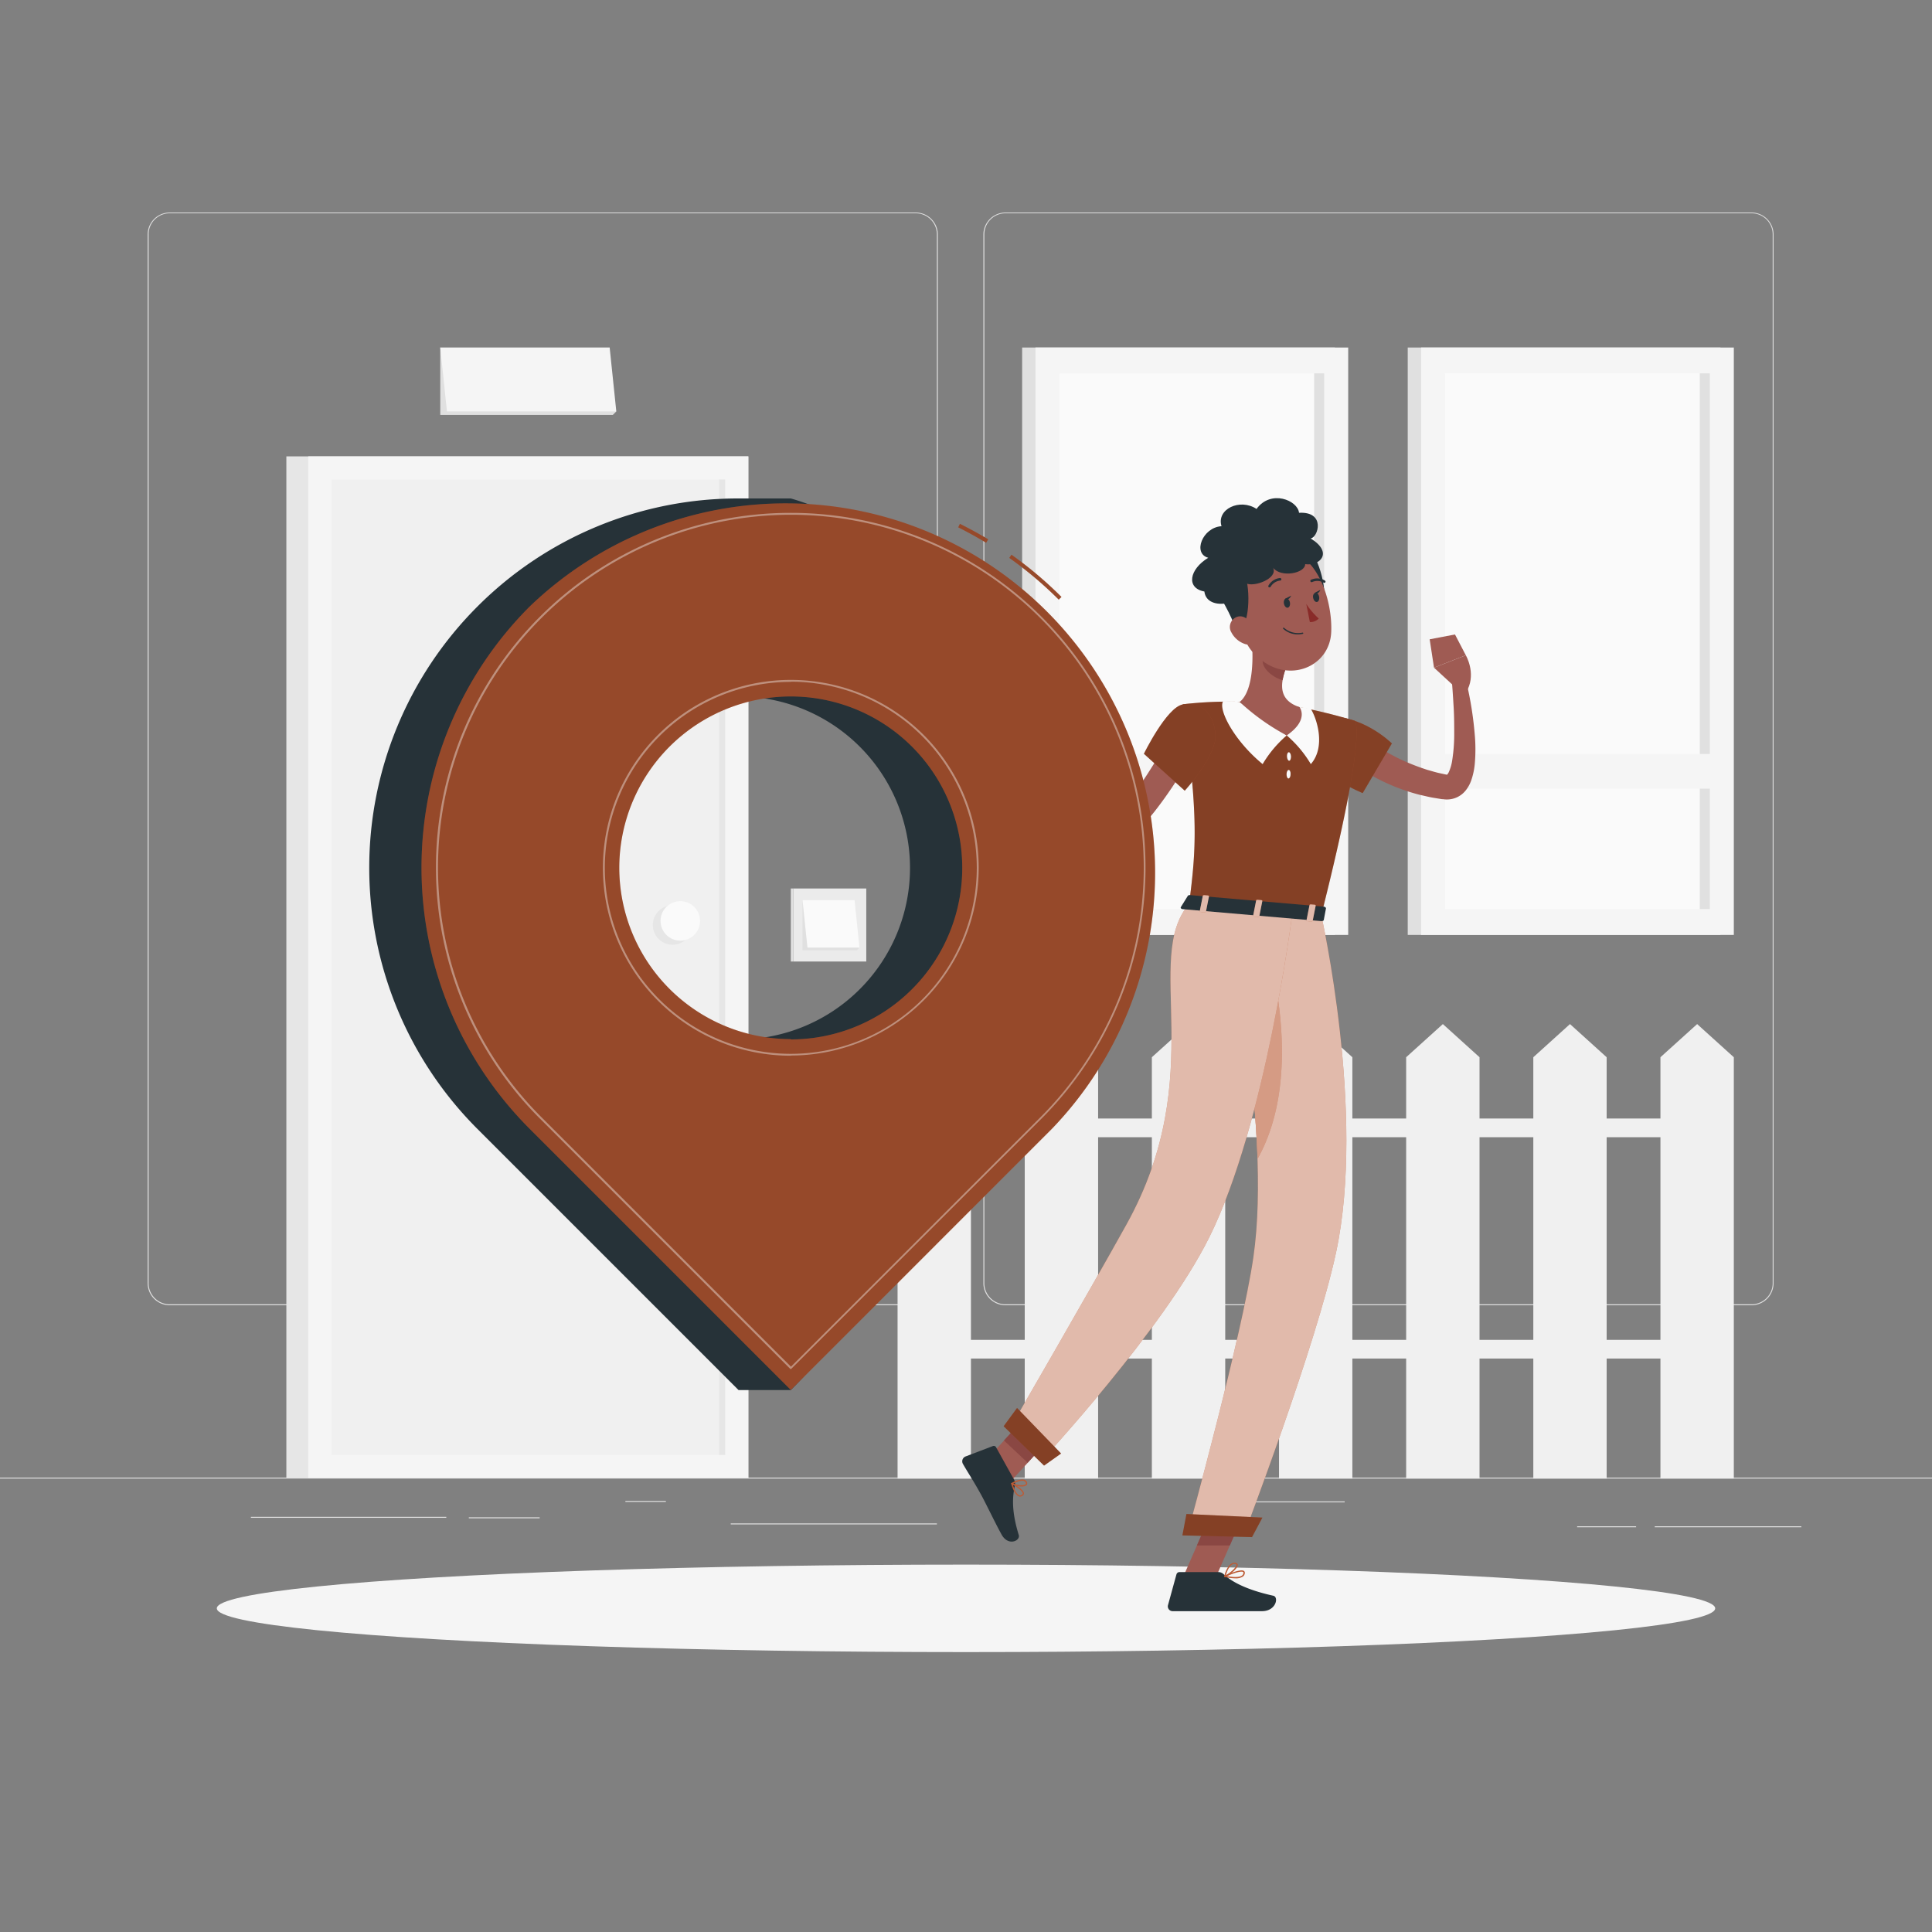 <svg xmlns="http://www.w3.org/2000/svg" viewBox="0 0 500 500"><rect x="0" y="0" width="500" height="500" fill="#808080" stroke="none"/><g id="freepik--background-complete--inject-59"><rect y="382.4" width="500" height="0.25" style="fill:#e0e0e0"></rect><rect x="161.85" y="388.44" width="10.48" height="0.25" style="fill:#e0e0e0"></rect><rect x="428.25" y="395" width="37.94" height="0.25" style="fill:#e0e0e0"></rect><rect x="317.34" y="388.56" width="30.66" height="0.25" style="fill:#e0e0e0"></rect><rect x="189.11" y="394.26" width="53.36" height="0.25" style="fill:#e0e0e0"></rect><rect x="121.33" y="392.68" width="18.34" height="0.25" style="fill:#e0e0e0"></rect><rect x="408.16" y="395" width="15.26" height="0.25" style="fill:#e0e0e0"></rect><rect x="64.93" y="392.56" width="50.57" height="0.25" style="fill:#e0e0e0"></rect><path d="M237,337.8H43.91a5.71,5.71,0,0,1-5.7-5.71V60.66A5.71,5.71,0,0,1,43.91,55H237a5.71,5.71,0,0,1,5.71,5.71V332.09A5.71,5.71,0,0,1,237,337.8ZM43.91,55.2a5.46,5.46,0,0,0-5.45,5.46V332.09a5.46,5.46,0,0,0,5.45,5.46H237a5.47,5.47,0,0,0,5.46-5.46V60.66A5.47,5.47,0,0,0,237,55.2Z" style="fill:#e0e0e0"></path><path d="M453.31,337.8H260.21a5.72,5.72,0,0,1-5.71-5.71V60.66A5.72,5.72,0,0,1,260.21,55h193.1A5.71,5.71,0,0,1,459,60.66V332.09A5.71,5.71,0,0,1,453.31,337.8ZM260.21,55.2a5.47,5.47,0,0,0-5.46,5.46V332.09a5.47,5.47,0,0,0,5.46,5.46h193.1a5.47,5.47,0,0,0,5.46-5.46V60.66a5.47,5.47,0,0,0-5.46-5.46Z" style="fill:#e0e0e0"></path><rect x="74.11" y="118.11" width="119.56" height="264.41" style="fill:#e6e6e6"></rect><rect x="79.78" y="118.11" width="113.89" height="264.41" style="fill:#f5f5f5"></rect><rect x="10.52" y="199.37" width="252.41" height="101.89" transform="translate(387.04 113.6) rotate(90)" style="fill:#f0f0f0"></rect><rect x="60.68" y="249.54" width="252.41" height="1.56" transform="translate(437.21 63.43) rotate(90)" style="fill:#e6e6e6"></rect><circle cx="174.06" cy="239.39" r="5.11" style="fill:#e6e6e6"></circle><circle cx="176.06" cy="238.33" r="5.11" style="fill:#fafafa"></circle><rect x="364.32" y="89.94" width="80.93" height="152.02" style="fill:#e0e0e0"></rect><rect x="367.78" y="89.94" width="80.93" height="152.02" style="fill:#f5f5f5"></rect><rect x="338.92" y="131.69" width="138.64" height="68.52" transform="translate(574.19 -242.29) rotate(90)" style="fill:#fafafa"></rect><rect x="371.88" y="164.64" width="138.64" height="2.61" transform="translate(607.15 -275.25) rotate(90)" style="fill:#e0e0e0"></rect><rect x="370.35" y="195.12" width="75.8" height="8.98" style="fill:#f5f5f5"></rect><rect x="264.53" y="89.94" width="80.93" height="152.02" style="fill:#e0e0e0"></rect><rect x="267.98" y="89.94" width="80.93" height="152.02" style="fill:#f5f5f5"></rect><rect x="239.12" y="131.69" width="138.64" height="68.52" transform="translate(474.4 -142.5) rotate(90)" style="fill:#fafafa"></rect><rect x="272.08" y="164.64" width="138.64" height="2.61" transform="translate(507.35 -175.45) rotate(90)" style="fill:#e0e0e0"></rect><rect x="270.55" y="195.12" width="75.8" height="8.98" style="fill:#f5f5f5"></rect><polygon points="159.5 106.48 158.59 107.39 113.94 107.39 113.94 89.94 159.5 106.48" style="fill:#e0e0e0"></polygon><polygon points="115.67 106.48 159.5 106.48 157.78 89.94 113.94 89.94 115.67 106.48" style="fill:#f5f5f5"></polygon><rect x="205.3" y="229.94" width="18.9" height="18.9" transform="translate(429.49 478.78) rotate(180)" style="fill:#ebebeb"></rect><rect x="204.66" y="229.94" width="0.64" height="18.9" style="fill:#e0e0e0"></rect><polygon points="222.43 245.24 221.75 245.92 207.69 245.92 207.69 232.96 222.43 245.24" style="fill:#e0e0e0"></polygon><polygon points="208.97 245.24 222.43 245.24 221.16 232.96 207.69 232.96 208.97 245.24" style="fill:#fafafa"></polygon><polygon points="232.29 273.61 241.79 265.03 251.28 273.61 251.28 382.65 232.29 382.65 232.29 273.61" style="fill:#f0f0f0"></polygon><polygon points="265.2 273.61 274.69 265.03 284.19 273.61 284.19 382.65 265.2 382.65 265.2 273.61" style="fill:#f0f0f0"></polygon><polygon points="298.1 273.61 307.6 265.03 317.09 273.61 317.09 382.65 298.1 382.65 298.1 273.61" style="fill:#f0f0f0"></polygon><polygon points="331.01 273.61 340.5 265.03 349.99 273.61 349.99 382.65 331.01 382.65 331.01 273.61" style="fill:#f0f0f0"></polygon><polygon points="363.91 273.61 373.41 265.03 382.9 273.61 382.9 382.65 363.91 382.65 363.91 273.61" style="fill:#f0f0f0"></polygon><polygon points="396.82 273.61 406.31 265.03 415.8 273.61 415.8 382.65 396.82 382.65 396.82 273.61" style="fill:#f0f0f0"></polygon><polygon points="429.72 273.61 439.22 265.03 448.71 273.61 448.71 382.65 429.72 382.65 429.72 273.61" style="fill:#f0f0f0"></polygon><rect x="241.79" y="289.48" width="197.43" height="4.84" transform="translate(681 583.79) rotate(180)" style="fill:#f0f0f0"></rect><rect x="241.79" y="346.76" width="197.43" height="4.84" transform="translate(681 698.35) rotate(180)" style="fill:#f0f0f0"></rect></g><g id="freepik--Shadow--inject-59"><ellipse cx="250" cy="416.24" rx="193.89" ry="11.32" style="fill:#f5f5f5"></ellipse></g><g id="freepik--Character--inject-59"><path d="M351.94,189.79l.53.45.63.5c.42.34.87.68,1.31,1,.9.65,1.82,1.29,2.78,1.87a50.64,50.64,0,0,0,5.93,3.22,60.81,60.81,0,0,0,6.31,2.42c1.09.29,2.16.65,3.27.87l1.66.36.2,0h0l0,0s0,0-.05,0-.1.11,0,0a2.47,2.47,0,0,0,.48-.75,11.31,11.31,0,0,0,.81-2.76,44.24,44.24,0,0,0,.55-6.75c0-2.33,0-4.7-.14-7.07s-.29-4.78-.49-7.13l3.5-.63a91.18,91.18,0,0,1,2.44,14.66,42.61,42.61,0,0,1,0,7.74,18,18,0,0,1-.94,4.27,8.92,8.92,0,0,1-1.31,2.39,6.19,6.19,0,0,1-2.84,2.09,6.34,6.34,0,0,1-2.7.34l-.41-.05-.24,0-1.91-.31c-1.28-.19-2.53-.53-3.8-.8a51.47,51.47,0,0,1-7.34-2.47,52.87,52.87,0,0,1-6.9-3.55c-1.11-.67-2.18-1.41-3.24-2.18-.53-.39-1.05-.79-1.57-1.21-.26-.21-.51-.43-.77-.66s-.49-.43-.83-.75Z" style="fill:#9f5b53"></path><path d="M341.91,185.59c10.13-1.38,18.31,6.81,18.31,6.81l-7.56,12.86S341,200.35,339.24,196C337.42,191.5,336.71,186.29,341.91,185.59Z" style="fill:#BC5B35"></path><path d="M341.91,185.59c10.13-1.38,18.31,6.81,18.31,6.81l-7.56,12.86S341,200.35,339.24,196C337.42,191.5,336.71,186.29,341.91,185.59Z" style="opacity:0.3"></path><path d="M376.67,177.91l-5.55-5.12,8.23-3.21s2.61,4.4.5,8.8Z" style="fill:#9f5b53"></path><polygon points="370 165.45 376.55 164.2 379.35 169.58 371.12 172.79 370 165.45" style="fill:#9f5b53"></polygon><polygon points="306 408.57 314.16 409.37 322.66 389.94 314.5 389.14 306 408.57" style="fill:#9f5b53"></polygon><polygon points="253.43 379.85 259.56 385.61 272.79 371.06 266.66 365.31 253.43 379.85" style="fill:#9f5b53"></polygon><path d="M262.39,382.85l-4.61-8.3a.67.67,0,0,0-.83-.31l-7.09,2.7a1.35,1.35,0,0,0-.66,1.91c1.66,2.87,2.6,4.17,4.62,7.82,1.25,2.24,3.68,7.39,5.4,10.49s4.88,1.57,4.44.12c-2-6.48-1.6-10.09-1-12.95A2.22,2.22,0,0,0,262.39,382.85Z" style="fill:#263238"></path><path d="M315.25,406.85h-10a.83.83,0,0,0-.79.61l-2.18,7.93a1.24,1.24,0,0,0,1.23,1.58c3.53,0,5.2,0,9.61,0h13.47c3.67,0,4.43-3.7,2.92-4-6.8-1.5-10.72-3.58-12.81-5.55A2.06,2.06,0,0,0,315.25,406.85Z" style="fill:#263238"></path><polygon points="322.65 389.95 318.28 399.96 309.76 399.96 314.49 389.15 322.65 389.95" style="fill:#8a4743"></polygon><polygon points="266.65 365.31 272.79 371.07 265.96 378.56 259.83 372.8 266.65 365.31" style="fill:#8a4743"></polygon><path d="M350.58,186.53s3.66,1.62-8.64,50.32l-34.19-3c1.78-13.87,2.54-22.45-1.65-51.58a102.21,102.21,0,0,1,14.69-.65A108.91,108.91,0,0,1,336.31,183,146.44,146.44,0,0,1,350.58,186.53Z" style="fill:#BC5B35"></path><path d="M350.58,186.53s3.66,1.62-8.64,50.32l-34.19-3c1.78-13.87,2.54-22.45-1.65-51.58a102.21,102.21,0,0,1,14.69-.65A108.91,108.91,0,0,1,336.31,183,146.44,146.44,0,0,1,350.58,186.53Z" style="opacity:0.3"></path><path d="M320.79,181.66s-1.94-.21-4.23-.21c-1.38,2.13,2.81,10.22,10.21,16.3a29.78,29.78,0,0,1,6.23-7.42Z" style="fill:#fafafa"></path><path d="M336.31,183a15.42,15.42,0,0,1,2.93.47c1.38,2.13,4.05,9.66,0,14.28a29.78,29.78,0,0,0-6.23-7.42Z" style="fill:#fafafa"></path><path d="M334.11,195.75c0,.61-.17,1.11-.46,1.13s-.54-.47-.58-1.07.17-1.12.46-1.13S334.08,195.14,334.11,195.75Z" style="fill:#fafafa"></path><path d="M334,200.38c0,.6-.26,1.09-.55,1.09s-.5-.51-.49-1.12.26-1.09.55-1.09S334.05,199.77,334,200.38Z" style="fill:#fafafa"></path><path d="M323.84,164.31c.55,5.08.73,14.32-3,17.35A57.68,57.68,0,0,0,333,190.33c5.94-4.1,3.31-7.33,3.31-7.33-5.45-1.81-4.95-5.93-3.65-9.73Z" style="fill:#9f5b53"></path><path d="M327.44,168l5.22,5.3a16.7,16.7,0,0,0-.72,2.71c-2.1-.49-5.14-2.67-5.17-4.92A8.79,8.79,0,0,1,327.44,168Z" style="fill:#8a4743"></path><path d="M333.82,149.26s5.54,5.44,6.76,8.09c3.36,1.25,2.45-7.6-.1-12.72C336,148.62,333.82,149.26,333.82,149.26Z" style="fill:#263238"></path><path d="M319.37,156.37c2.12,8.12,2.84,11.6,7.82,15,7.48,5.11,17,.73,17.33-7.85.32-7.73-3.2-19.7-11.88-21.38A11.43,11.43,0,0,0,319.37,156.37Z" style="fill:#9f5b53"></path><path d="M337.78,146c3.72.55,7.43-2.93,1.41-6.66,1.93-.2,4-7-3-6.63-.34-3.23-7.27-6.11-11-1-4.31-2.84-10.43.06-9.06,4.47-4.95.31-7.53,7.07-3.44,8.17-4.92,3-5.78,7.85-1,8.73.66,5.61,11.65,3.1,10.8-2.12,2,1.07,8.28-1.23,7-4C331.52,149.57,337.78,148.38,337.78,146Z" style="fill:#263238"></path><path d="M315,153.14s4.08,6.6,4.62,9.47c3,2,4.21-6.79,3-12.37C317.25,153,315,153.14,315,153.14Z" style="fill:#263238"></path><path d="M318.7,163.7a6.17,6.17,0,0,0,3.6,3c2.06.61,3.13-1.22,2.6-3.18-.49-1.77-2.14-4.22-4.22-4A2.76,2.76,0,0,0,318.7,163.7Z" style="fill:#9f5b53"></path><path d="M341.94,236.85s11.57,51.17,3.84,87.24c-5.17,24.16-23.82,73-23.82,73l-14.58-.38s14.12-51.22,17-71.36c5-34.46-7.52-90.64-7.52-90.64Z" style="fill:#BC5B35"></path><path d="M341.94,236.85s11.57,51.17,3.84,87.24c-5.17,24.16-23.82,73-23.82,73l-14.58-.38s14.12-51.22,17-71.36c5-34.46-7.52-90.64-7.52-90.64Z" style="fill:#fafafa;opacity:0.6"></path><path d="M328.6,247.18l-7.29,11.5a352.87,352.87,0,0,1,4.17,41.19C335.73,281.51,330.88,256.9,328.6,247.18Z" style="fill:#BC5B35"></path><path d="M328.6,247.18l-7.29,11.5a352.87,352.87,0,0,1,4.17,41.19C335.73,281.51,330.88,256.9,328.6,247.18Z" style="fill:#fafafa;opacity:0.4"></path><polygon points="324.02 397.81 306 397.36 307.05 391.82 326.71 392.75 324.02 397.81" style="fill:#BC5B35"></polygon><polygon points="324.02 397.81 306 397.36 307.05 391.82 326.71 392.75 324.02 397.81" style="opacity:0.3"></polygon><path d="M334.46,236.3s-6.78,54.27-21.49,83.89c-11.88,23.93-43.59,58-43.59,58l-8.1-8.35s21.41-37,30.24-52.92c21.65-39,4-68.72,16.23-83Z" style="fill:#BC5B35"></path><path d="M334.46,236.3s-6.78,54.27-21.49,83.89c-11.88,23.93-43.59,58-43.59,58l-8.1-8.35s21.41-37,30.24-52.92c21.65-39,4-68.72,16.23-83Z" style="fill:#fafafa;opacity:0.6"></path><polygon points="270.2 379.3 259.74 369.11 263.21 364.38 274.61 376.17 270.2 379.3" style="fill:#BC5B35"></polygon><polygon points="270.2 379.3 259.74 369.11 263.21 364.38 274.61 376.17 270.2 379.3" style="opacity:0.3"></polygon><path d="M307.41,231.84l-1.81,2.92c-.14.23.13.5.52.53l35.85,3.1c.31,0,.58-.1.62-.29l.57-3c0-.21-.21-.42-.55-.45l-34.62-3A.63.63,0,0,0,307.41,231.84Z" style="fill:#263238"></path><path d="M311.73,236.11l-.93-.08c-.19,0-.32-.12-.3-.24l.78-3.94c0-.11.2-.19.38-.18l.93.08c.18,0,.31.13.29.24l-.78,3.94C312.08,236.05,311.91,236.13,311.73,236.11Z" style="fill:#BC5B35"></path><path d="M311.73,236.11l-.93-.08c-.19,0-.32-.12-.3-.24l.78-3.94c0-.11.2-.19.38-.18l.93.08c.18,0,.31.13.29.24l-.78,3.94C312.08,236.05,311.91,236.13,311.73,236.11Z" style="fill:#fafafa;opacity:0.6"></path><path d="M339.34,238.5l-.93-.08c-.18,0-.31-.12-.29-.24l.78-3.94c0-.11.19-.19.37-.18l.93.08c.19,0,.32.13.3.24l-.78,3.94A.35.35,0,0,1,339.34,238.5Z" style="fill:#BC5B35"></path><path d="M339.34,238.5l-.93-.08c-.18,0-.31-.12-.29-.24l.78-3.94c0-.11.19-.19.37-.18l.93.08c.19,0,.32.13.3.24l-.78,3.94A.35.35,0,0,1,339.34,238.5Z" style="fill:#fafafa;opacity:0.6"></path><path d="M325.53,237.31l-.92-.08c-.19,0-.32-.13-.3-.24l.78-3.94c0-.12.19-.2.38-.18l.92.08c.19,0,.32.12.3.24l-.78,3.93C325.89,237.24,325.72,237.32,325.53,237.31Z" style="fill:#BC5B35"></path><path d="M325.53,237.31l-.92-.08c-.19,0-.32-.13-.3-.24l.78-3.94c0-.12.19-.2.38-.18l.92.08c.19,0,.32.12.3.24l-.78,3.93C325.89,237.24,325.72,237.32,325.53,237.31Z" style="fill:#fafafa;opacity:0.6"></path><path d="M332.28,156.22c.13.67.59,1.14,1,1.05s.68-.69.55-1.36-.59-1.14-1-1.06S332.15,155.55,332.28,156.22Z" style="fill:#263238"></path><path d="M339.84,154.73c.13.67.59,1.14,1,1.06s.68-.7.55-1.37-.59-1.14-1-1S339.7,154.06,339.84,154.73Z" style="fill:#263238"></path><path d="M340.2,153.44l1.52-.78S341.14,154.08,340.2,153.44Z" style="fill:#263238"></path><path d="M338.06,156.28a18.35,18.35,0,0,0,3.23,3.79,2.94,2.94,0,0,1-2.3.92Z" style="fill:#892b29"></path><path d="M335.9,164.18a5.54,5.54,0,0,1-3.81-1.45.18.18,0,0,1,0-.24.17.17,0,0,1,.24,0,5.46,5.46,0,0,0,4.75,1.23.17.17,0,0,1,.2.13.16.16,0,0,1-.13.19A6.25,6.25,0,0,1,335.9,164.18Z" style="fill:#263238"></path><path d="M328.56,152a.38.38,0,0,1-.17,0,.34.34,0,0,1-.11-.46,3.88,3.88,0,0,1,3-1.95h0a.34.34,0,0,1,.34.32.33.33,0,0,1-.32.34,3.27,3.27,0,0,0-2.47,1.63A.32.32,0,0,1,328.56,152Z" style="fill:#263238"></path><path d="M342.76,150.82a.32.32,0,0,1-.16,0,3.24,3.24,0,0,0-3-.19.34.34,0,0,1-.45-.14.34.34,0,0,1,.14-.45,3.88,3.88,0,0,1,3.58.2.33.33,0,0,1,.13.45A.32.32,0,0,1,342.76,150.82Z" style="fill:#263238"></path><path d="M308.7,194.55a83.92,83.92,0,0,1-4.62,8.07c-1.68,2.58-3.46,5.08-5.37,7.51a77.91,77.91,0,0,1-6.22,6.91c-1.13,1.08-2.26,2.16-3.48,3.16l-.9.77a10.9,10.9,0,0,1-1.34.94,7.23,7.23,0,0,1-3.81,1,6.82,6.82,0,0,1-3.77-1.33,10.29,10.29,0,0,1-2.22-2.2,21.6,21.6,0,0,1-2.53-4.51,54.12,54.12,0,0,1-2.81-8.93A119.26,119.26,0,0,1,269,188l3.53-.44c.57,2.84,1.18,5.74,1.89,8.58s1.43,5.67,2.3,8.41a58.84,58.84,0,0,0,3,7.88,15.94,15.94,0,0,0,2,3.15,4.43,4.43,0,0,0,1,.87c.28.16.37.13.38.11a1.3,1.3,0,0,0,.4-.2c.13-.09.29-.22.46-.36l.76-.72c1-.93,2-1.95,3-3,1.92-2.07,3.7-4.29,5.44-6.54s3.33-4.65,4.85-7.08c.77-1.2,1.51-2.43,2.24-3.67s1.42-2.52,2-3.68Z" style="fill:#9f5b53"></path><path d="M274.1,188.79l-.89-7.49-7.42,4.78s2.43,4,5.79,5.08Z" style="fill:#9f5b53"></path><polygon points="270.46 178.26 265.61 182.84 265.79 186.08 273.21 181.3 270.46 178.26" style="fill:#9f5b53"></polygon><path d="M306.1,182.31c-4.19.75-10.06,12.77-10.06,12.77l10.57,9.55s8.4-9.16,7.95-14.62C314.18,185.37,311.44,181.37,306.1,182.31Z" style="fill:#BC5B35"></path><path d="M306.1,182.31c-4.19.75-10.06,12.77-10.06,12.77l10.57,9.55s8.4-9.16,7.95-14.62C314.18,185.37,311.44,181.37,306.1,182.31Z" style="opacity:0.3"></path><path d="M264,387.31a.87.87,0,0,1-.32-.06c-1-.33-1.66-2.19-2-3.27a.18.18,0,0,1,.06-.17.17.17,0,0,1,.18,0c.31.16,3,1.59,3.07,2.65a.64.64,0,0,1-.28.59A1.2,1.2,0,0,1,264,387.31Zm-1.85-3c.46,1.48,1.06,2.47,1.63,2.66a.82.82,0,0,0,.76-.17.32.32,0,0,0,.15-.3C264.64,385.82,263.07,384.8,262.15,384.28Z" style="fill:#BC5B35"></path><path d="M264.42,384.7a6,6,0,0,1-2.63-.62.16.16,0,0,1-.08-.14.18.18,0,0,1,.08-.15c.09-.05,2.21-1.21,3.35-.81a1,1,0,0,1,.63.6.68.68,0,0,1-.15.82A2,2,0,0,1,264.42,384.7Zm-2.18-.76c.91.39,2.67.63,3.16.2.08-.07.17-.18.06-.44a.66.66,0,0,0-.43-.4C264.26,383,262.84,383.64,262.24,383.94Z" style="fill:#BC5B35"></path><path d="M319.7,408.47a13.44,13.44,0,0,1-2.74-.35.16.16,0,0,1-.13-.14.17.17,0,0,1,.09-.17c.42-.2,4.06-1.87,5-1.26a.57.57,0,0,1,.24.52,1.23,1.23,0,0,1-.5.94A3.31,3.31,0,0,1,319.7,408.47Zm-2.17-.57c1.08.2,3.08.46,3.9-.16a.85.85,0,0,0,.36-.69c0-.14,0-.19-.09-.22C321.19,406.48,319,407.23,317.53,407.9Z" style="fill:#BC5B35"></path><path d="M317,408.13a.21.21,0,0,1-.11,0,.18.18,0,0,1-.06-.17c0-.15.89-3.75,2.84-3.51.49.06.63.31.65.5.13.92-2.17,2.76-3.26,3.2Zm2.49-3.4c-1.26,0-2,2.09-2.24,2.93,1.18-.62,2.82-2.12,2.74-2.7,0,0,0-.18-.36-.22Z" style="fill:#BC5B35"></path><path d="M332.65,154.93l1.51-.78S333.58,155.57,332.65,154.93Z" style="fill:#263238"></path></g><g id="freepik--Graphics--inject-59"><path d="M123.53,157a95.27,95.27,0,0,1,67.59-28h13.53s63.83,16.71,63.83,85.09c0,66.84-44.19,126-63.82,145.66H191.14l-67.61-67.61A95.6,95.6,0,0,1,123.53,157Zm67.6,112a44.38,44.38,0,1,0-44.38-44.37A44.38,44.38,0,0,0,191.13,268.92Z" style="fill:#263238"></path><path d="M274,155.19a100.32,100.32,0,0,0-12.8-10.81l.57-.82a101,101,0,0,1,12.94,10.93Zm-18.78-14.72c-2.35-1.42-4.79-2.76-7.24-4l.44-.9c2.48,1.23,4.94,2.58,7.32,4Z" style="fill:#BC5B35"></path><path d="M274,155.19a100.32,100.32,0,0,0-12.8-10.81l.57-.82a101,101,0,0,1,12.94,10.93Zm-18.78-14.72c-2.35-1.42-4.79-2.76-7.24-4l.44-.9c2.48,1.23,4.94,2.58,7.32,4Z" style="opacity:0.2"></path><path d="M137.05,157A95.59,95.59,0,0,1,272.23,292.14l-67.57,67.58-67.61-67.61A95.58,95.58,0,0,1,137.05,157Zm67.6,112a44.38,44.38,0,1,0-44.38-44.37A44.38,44.38,0,0,0,204.65,268.92Z" style="fill:#BC5B35"></path><path d="M137.05,157A95.59,95.59,0,0,1,272.23,292.14l-67.57,67.58-67.61-67.61A95.58,95.58,0,0,1,137.05,157Zm67.6,112a44.38,44.38,0,1,0-44.38-44.37A44.38,44.38,0,0,0,204.65,268.92Z" style="opacity:0.2"></path><path d="M204.66,354.31a.25.25,0,0,1-.18-.08L139.7,289.46a91.82,91.82,0,1,1,129.88,0l-64.75,64.74A.23.23,0,0,1,204.66,354.31Zm0-221.09a91.32,91.32,0,0,0-64.56,155.89l64.6,64.59,64.57-64.56.17.17-.17-.17a91.35,91.35,0,0,0-64.61-155.92Zm0,140a48.63,48.63,0,1,1,48.63-48.62A48.68,48.68,0,0,1,204.65,273.17Zm0-96.75a48.13,48.13,0,1,0,48.13,48.13A48.18,48.18,0,0,0,204.65,176.42Z" style="fill:#fafafa;opacity:0.4;mix-blend-mode:color-dodge"></path></g></svg>